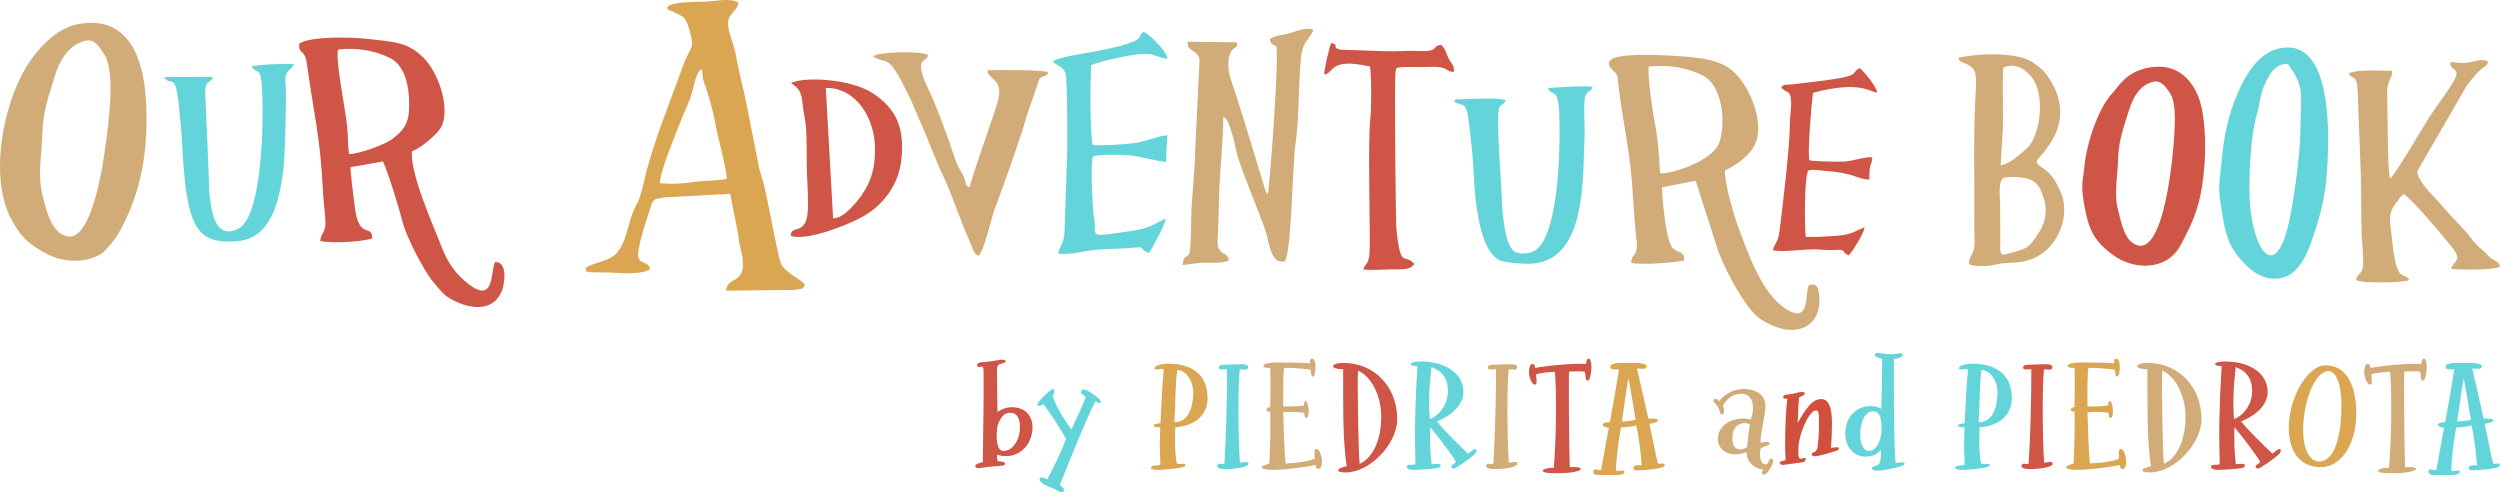 <?xml version="1.0" encoding="UTF-8"?>
<!DOCTYPE svg PUBLIC "-//W3C//DTD SVG 1.1//EN" "http://www.w3.org/Graphics/SVG/1.1/DTD/svg11.dtd">
<!-- Creator: CorelDRAW 2020 (64-Bit) -->
<svg xmlns="http://www.w3.org/2000/svg" xml:space="preserve" width="2024.45mm" height="398.495mm" version="1.1" style="shape-rendering:geometricPrecision; text-rendering:geometricPrecision; image-rendering:optimizeQuality; fill-rule:evenodd; clip-rule:evenodd"
viewBox="0 0 255625.66 50317.54"
 xmlns:xlink="http://www.w3.org/1999/xlink"
 xmlns:xodm="http://www.corel.com/coreldraw/odm/2003">
 <defs>
  <style type="text/css">
   <![CDATA[
    .str0 {stroke:#D1AC78;stroke-width:9.62;stroke-miterlimit:22.926}
    .fil0 {fill:#63D5DA}
    .fil3 {fill:#CF5646}
    .fil1 {fill:#CF5646}
    .fil2 {fill:#D1AC78}
    .fil4 {fill:#DAA651}
    .fil6 {fill:#63D5DA;fill-rule:nonzero}
    .fil5 {fill:#CF5646;fill-rule:nonzero}
    .fil9 {fill:#D14F3D;fill-rule:nonzero}
    .fil8 {fill:#D1AC78;fill-rule:nonzero}
    .fil7 {fill:#DAA651;fill-rule:nonzero}
   ]]>
  </style>
 </defs>
 <g id="Capa_x0020_1">
  <g id="_2300233482656">
   <path class="fil0" d="M232888.68 4991.23c-2060.44,529.99 -3311.6,2756.41 -4092.74,4546.63 -967.01,2215.96 -1427.46,4508.39 -1653.04,7102.29 -125.83,1447.57 -372.33,2307.91 -123.54,3894.64 414.25,2642.08 534.7,4424.11 2403.09,6341.93 711.07,729.86 1568.98,1458.91 2757.81,1596.75 2672.87,310.02 3658.52,-2294.57 4319.28,-4228.58 882.22,-2582.19 1296.61,-4335.49 1470.77,-7221.35 251.74,-4168.77 301.32,-13417.03 -5081.63,-12032.31zm-2886.52 14400.83c-5.08,5172.99 2182.08,9453.88 3716.36,4569.84 750.19,-2387.99 1488.6,-8289.87 1500.16,-10681.99 17.83,-3668.47 506.12,-4289.66 -1286,-6744.24 -1254.12,-48.34 -1811.08,973.63 -2259.36,1877.66 -585.62,1180.88 -541.64,2018.75 -916.55,3323.32 -591.37,2057.72 -747.4,5283.04 -754.62,7655.41z"/>
   <path class="fil1" d="M219504.5 6955.9c-2206.9,484.01 -2932.63,1963.12 -3478.99,2531.05 -1435.78,1492.22 -2634.34,5024.39 -2883.2,7427.04 -181.23,1750.43 -388.02,1979.18 -53.85,3885.8 446.52,2547.34 896.51,3738.38 2938.09,5252.55 2136.47,1584.45 5439.53,1632.19 6862.72,-842.73 241.27,-419.55 499.71,-935.63 731.84,-1396.14 1043.85,-2070.61 1515.06,-3860.38 1755.82,-6525.96 192.42,-2130.36 165.54,-5549.89 -618.19,-7457.91 -960.53,-2338.19 -2794.65,-3413.26 -5254.24,-2873.69zm705.19 1400.78c-1469.45,330.65 -2135.66,1667.77 -2578.06,3094.28 -454.77,1466.27 -1009.44,2979.63 -1047.39,4697.28 -38.02,1718.39 -453.67,3649.98 -25.57,5283.05 373.67,1425.46 699.37,3332.6 2056.47,3666.11 2987.23,734.22 3857.52,-11405.14 3760.78,-13320.22 -44.21,-874.63 -121.71,-1758.53 -564.84,-2363.97 -374.48,-511.65 -821.14,-1232.01 -1601.39,-1056.53z"/>
   <path class="fil2" d="M200229.41 5919.05c130.32,408.21 258.07,369.69 773.91,598.73 1126.29,500.15 1120.4,961.05 979.1,3518.91 -209.75,3797.77 -88.26,7788.55 -110.43,11600.88 -5.45,936.66 -24.69,1942.36 26.44,2870.9 86.72,1572.96 -623.4,1573.48 -561.15,2521.41 742.75,272.8 1874.94,220.12 2688.86,22.61 948.15,-230.15 1700.41,-133.64 2592.28,-265.81 3682.61,-545.76 5125.91,-4592.01 4164.58,-6960.7 -1159.88,-2857.71 -2153.93,-2402.34 -2561.26,-3303.2 270.82,-674.39 4382.86,-3794.75 1291.39,-8528.87 -542.07,-830.19 -717.71,-902.1 -1499,-1501.56 -2037.3,-1563.31 -7498.57,-742.68 -7784.71,-573.31zm4688.9 12267.18c-650.66,221.45 -416.84,2025.96 -400.26,2702.85l9.51 4619.64c63.94,705.55 294.02,548.56 943.36,378.6 955.38,-250.11 1734.75,-406.52 2232.91,-1020.28 900.85,-1109.79 1887.68,-2582.33 1292.49,-4512.89 -284.23,-922 -535.81,-1524.92 -1212.12,-1907.07 -548.78,-310.08 -2234.38,-475.83 -2865.89,-260.86zm-71.39 -11269.45c-88.19,230.45 -51.8,4270.29 -40.22,4865.56 35.65,1825.72 -176.6,3378.27 -234.28,5116.25 919.49,-97.53 2194.9,-1297.43 2725.4,-1791.83 1290.57,-1202.69 1816,-5181.31 600.64,-6993.62 -737.97,-1100.36 -1886.94,-1733.05 -3051.54,-1196.36z"/>
   <path class="fil2" d="M250536.59 6338.75c-57.1,1273.64 1685.01,101.81 -324.45,3031.29 -674.62,983.43 -1356.52,1882.82 -1984.94,2886.66 -599.61,957.8 -3453.27,5811.43 -3834.45,5991.85 -294.61,-551.29 -232.44,-7021.47 -307.65,-8587.95 -67.4,-1404.84 628.34,-1727.08 490.06,-2421.13 -843.54,10.38 -3907.53,-189.34 -4403.34,301.32 360.33,707.75 864.68,-107.42 910.13,1990.96l312.59 8367.16c49.51,1889.24 26.82,3825.84 70.21,5738.19 19.52,863.06 129.3,1788.81 165.98,2742.35 75.16,1950.16 -456.39,1207.7 -722.12,2244.18 536.69,402.99 5073.08,278.47 5444.02,0 -617.81,-989.48 -1289.99,615.23 -1769.96,-4179.38 -196.18,-1959.96 -483.88,-2550.22 421.62,-3689.33 252.03,-317.07 418.75,-666.42 760.66,-906.66 719.4,317.96 4222.18,4523.94 4903.93,5365.33 1252.04,1545.33 126.65,1475.12 -48.4,2277.55 995.15,98.58 4357.44,172.91 5005.16,-239.8 -108.15,-632.39 -701.2,-535.52 -1178.44,-1071.69 -465.16,-522.55 -697.96,-645.66 -1155.61,-1090.64 -373.52,-363.28 -656.33,-788.21 -1011.5,-1234.95l-2219.8 -2393.66c-417.8,-452.5 -670.41,-801.56 -1116.79,-1255.88 -474.15,-482.55 -1948.97,-2068.25 -1755.37,-2736.74l5033.52 -8708.33c480.63,-618.84 984.1,-1285.35 1592.33,-1777.77 420.74,-340.74 459.13,-219.03 596.75,-688.39 -521.23,-310.52 -1033.32,-75.22 -1822.26,66.61 -1018.43,183.14 -1193.19,20.99 -2051.9,-21.15z"/>
   <path class="fil2 str0" d="M7936.44 2478.23c-2245.66,429.5 -4226.75,2652.68 -5303.38,4460.35 -2308.27,3875.56 -3809.33,11220.9 -1413.39,15596.98 1017.77,1858.88 1939.84,2598.91 3815.37,3537.85 1905.36,953.96 4636.66,684.77 5749.98,-501.34 891.86,-950.14 1355.03,-1646.33 1966.07,-2910.83 1906.76,-3946.22 2436.67,-8050.15 2163.5,-12506.09 -263.89,-4303.22 -1848.05,-8658.24 -6978.15,-7676.92zm845.89 1673.08c-1646.77,346.62 -2683.56,1927.9 -3183.42,3626.25 -544.5,1849.95 -1206.15,3558.69 -1256.98,5628.27 -50.53,2061.62 -520.92,4392.5 -35.14,6401.15 407.26,1683.91 925.9,3968.76 2517.42,4357.3 2606.65,636.29 3758.21,-7606.43 3991.37,-9431.71 261.24,-2045.78 1051.88,-7455.32 -184.1,-9224.77 -457.07,-654.35 -919.94,-1552.11 -1849.16,-1356.51z"/>
   <path class="fil3" d="M30597.98 4457.18c-111.39,1146.33 565.57,493.6 776.64,2037.31 680.94,4979.45 1397.41,7596.26 1642.73,13020.61 42.29,934.67 157.13,1730.1 231.54,2619.75 160.61,1918.77 -456.17,1497.22 -493.45,2519.57 1304.21,239.87 4095.68,88.48 5295.72,-267.65 61.67,-1531.26 -1313.64,155.89 -1747.33,-3026.43 -95.93,-704.08 -505.32,-3871.51 -450.79,-4267.33l3301.65 -589.52c513.19,1059.11 1661.72,4808.54 1996.27,6141.25 380.8,1517.18 1822.92,4247.16 2675.53,5549.96 406.51,621.27 1416.11,1811.87 1874.87,2125.93 1430.84,979.61 4493.22,2042.84 5599.38,-536.1 294.03,-685.59 649.79,-3057.07 -663.56,-2990.17 -520.63,639.17 88.78,4507.14 -2836.49,2170.36 -1147.66,-916.78 -1993.62,-2013.96 -2646.05,-3719.67 -832.49,-2176.62 -3200.21,-7343.35 -3040.13,-9768.83 807.07,-319.36 1630.35,-1007.23 2198.06,-1536.42 693.39,-646.17 1155.68,-1212.64 1144.03,-2657.48 -17.16,-2125.35 -1169.01,-4449.38 -2219.49,-5447.85 -1638.16,-1557.05 -2887.48,-1533.99 -5627.98,-1856.08 -1687.74,-198.32 -5863.13,-286.21 -7011.16,478.79zm5085.32 11292.51c1078.77,5.15 3731.68,-1004.44 4419.03,-1531.71 1430.77,-1097.63 1850.33,-1827.28 1710.27,-4310.96 -94.95,-1684.64 -649.19,-3381.14 -2005.55,-4014.8 -1523.81,-711.95 -3181.21,-1050.77 -5258.37,-828.06 -216.01,1429.15 762.21,6017.99 948.37,7864.56 92.47,917.22 67.05,1926.59 186.25,2820.96z"/>
   <path class="fil0" d="M25723.45 6809.14c678.73,984.99 1055.63,-513.19 1122.01,3850.22 44.13,2896.39 -145.29,11591.16 -2509.54,12747.51 -3221.73,1575.68 -2920.93,-4561.81 -3036.96,-6631.38l-316.49 -7247.34c-12.3,-1516.45 738.27,-1005.18 762.13,-1661.66l-4946.37 9.65c525.13,959.8 969.73,-292.84 1336.33,1703.51 166.49,906.89 187.48,1821.38 301.82,2752.59 302.2,2462.32 211.82,7910.61 1459.95,10467.67 867.19,1776.65 2419.74,2008.57 4299.24,1869.41 3504.48,-259.47 4331.52,-3931.84 4787.76,-7343.79 130.47,-975.33 340.65,-7557.28 218.65,-8596.05 -195.44,-1663.43 529.04,-1376.55 842.07,-2174.63 -606.84,-83.4 -3888.82,41.47 -4320.61,254.31z"/>
   <path class="fil2" d="M166791.07 26876.42c972.38,238.11 4406.36,-18.27 5421.33,-245.62 64.9,-970.47 -519.46,-681.39 -1171.67,-1261.54 -764.48,-680.14 -1131.74,-5909.7 -1105.59,-6222l3448.19 -667.24 2039.96 6358.29c496.25,1916.06 2957.24,6772.91 4653.82,7836.65 3648.87,2287.87 6271.94,585.4 5931.66,-2449.21 -88.55,-789.9 -164.07,-1254.18 -986.25,-1111.85 -603.36,379.2 384.2,4667.38 -2888.35,2127.27 -2120.35,-1645.81 -3529.38,-5635.19 -4545.09,-8437.29 -349.79,-964.72 -1317.17,-4376.75 -1212.33,-5360.55 1339.04,-669.09 3013.82,-1772.54 3331.78,-3504.41 336.61,-1833.24 -603.73,-4141.51 -1388.63,-5333.3 -972.38,-1476.45 -1959.37,-2216.7 -4234.56,-2619.9 -1282.63,-227.27 -8274.56,-769.86 -9336.3,100.94 -527.79,432.89 -70.95,885.89 222.26,1151.85 462.95,419.92 405.41,541.11 489.03,1256.39 231.19,1978.08 565.43,4000.21 893.49,5982.27 651.18,3935.01 551.8,5914.49 909.33,9404.59 53.49,522.78 184.25,1210.94 61.67,1715.82 -163.63,673.43 -495.59,433.18 -533.75,1278.85zm2943.68 -9175.26c835.88,192.51 5291.09,-1131.89 6046.07,-3076.66 643.52,-1657.68 545.61,-5934.68 -1847.02,-6997.17 -1663.43,-738.7 -3213.03,-1011.14 -5363.87,-822.91 -89.36,1030.14 351.79,4270.37 564.76,5374.7 395.11,2047.77 496.99,3355.21 600.06,5522.03z"/>
   <path class="fil4" d="M68203.62 783.12c184.1,289.46 -123.18,44.86 363.64,314.06 89.95,49.74 316.71,129.15 437.17,184.48 173.78,79.85 652.43,317.23 813.18,433.7 443.13,321.06 620.02,1149.87 776.12,1726.72 445.79,1646.48 -33.22,1189.43 -927.96,3734.77 -1249.68,3555.32 -2918.78,7495.92 -3775.73,11207.26 -687.28,2976.55 -785.48,2143.47 -1303.92,3677.97 -465.45,1377.66 -565.86,2473.52 -1366.97,3618.44 -768.23,1097.86 -2468.51,1079.66 -3348.21,1721.93 143.06,393.1 -190.88,311.56 568.37,434.44 161.56,26.15 757.12,16.93 952.21,13.4 630.03,-11.49 1151.7,17.1 1766.41,60.79 764.56,54.3 2849.76,116.99 3317.94,-431.35 -313.32,-869.17 -924.58,-370.56 -1198.63,-1162.61 -253.95,-733.99 1031.47,-4451.74 1321.29,-5360.41 238.91,-748.86 639.02,-627.46 1443.44,-785.04l6620.56 -349.27 781.35 3967.34c110.8,514.15 72.72,835.14 225.59,1398.43 1146.55,4226.16 -1355.41,2848.13 -1416.85,4531.68l6356.96 -69.11c337.78,-8.84 654.41,3.69 984.91,-56.14 544.05,-98.35 524.53,-80.52 704.44,-493.16 -286.5,-493.29 -2090.13,-1224.93 -2470.12,-2209.48 -304.78,-789.46 -1279.23,-6199.51 -1670.94,-7814.32 -160.16,-660.02 -350.46,-1218.46 -527.49,-1834.79l-1166.3 -5938.87c-370.42,-1990.76 -845.52,-3586.98 -1260.52,-5866.61 -209.15,-1148.76 -1105.07,-2787.42 -615.16,-3687.1 317.45,-582.88 882.58,-894.44 920.97,-1466.13 -745.92,-586.65 -2744.77,-78.24 -3760.19,-107.42 -617.51,-17.75 -2549.84,53.71 -3151.95,322.31 -360.85,160.97 -197.22,71.83 -393.63,284.08zm-709.97 17955.56c1373.89,99.98 2155.92,45.61 3488.86,-140.64 917.2,-128.19 2611.36,-119.41 3310.94,-309.71 124.8,-558.42 -992.73,-4647.19 -1173.51,-5764.63 -174.83,-1080.62 -739.52,-3031.44 -1139.92,-4112.34 -202.31,-545.91 -100.94,-1092.4 -230.74,-1347.74 -622.96,269.04 -843.39,2068.46 -1117.59,2829.19 -312.67,867.34 -798.16,1859.98 -1160.92,2823.98 -431.87,1147.87 -2058.37,4979 -1977.12,6021.89z"/>
   <path class="fil2" d="M129842.79 4026.65c136.81,550.32 245.54,447.33 673.43,724.33 269.19,1688.85 -741.58,14761.24 -882.81,15096.31l-115.22 -118.47c-83.91,-134.53 16.06,135.7 -128.71,-240.39l-2238.5 -7375.17c-433.04,-1267.89 -780.41,-2511.24 -1257.06,-3859.65 -300.51,-850.02 -532.2,-2316.82 98.79,-3124.4 314.73,-402.77 549.51,-155.89 478.34,-803.54l-5015.25 -52.76c-187.27,996.11 1075.9,777.83 1196.71,1871.33l-446.37 9236.41c-31.76,1996.41 -260.64,3963 -379.7,5991.11 -34.55,588.7 -20.04,4240.89 -228.9,4564.75 -352.21,546.13 -601.89,148.08 -669.07,1162.46 953.31,-73.37 1317.6,-251.52 2467.4,-236.55 870.5,11.28 1547.98,71.9 2250.67,-231.11 -92.61,-772.22 -522.03,-496.1 -941.97,-1083.19 -333.36,-465.97 -178.22,-1209.83 -155.45,-1810.92 50.91,-1343.02 68.51,-2658.72 110.66,-3991.88 83.02,-2622.71 412.41,-5093.71 421.09,-7813.37 532.58,311.77 604.7,895.32 924.73,1843.11 234.2,693.62 325.56,1380.23 515.62,2099.2 359.16,1358.94 2242.56,5916.77 2850.65,7627.12 417.79,1175.21 485.79,3549.92 2008.05,3220.17 706.88,-1205.92 758.23,-9860.54 1094.92,-12087.04 393.54,-2602.36 310.15,-7800.62 644.1,-9333.94 277.6,-1274.23 989.92,-1512.26 1166.6,-2271.96 -621.86,-248.64 -1632.78,96.36 -2223.33,310.82 -713.51,259.17 -1697.17,210.11 -2219.43,687.21z"/>
   <path class="fil1" d="M80873.85 8509.78c1365.13,766.84 1041.13,1716.25 1371.17,3327.51 276.78,1351.36 237.45,3128.67 237.6,4539.62 0.14,1564.71 146.16,3036.52 138.64,4616.11 -16.14,3420.63 -1755.67,1812.16 -1759.78,3118.43 1558.3,599.17 5953.9,-1143.23 7460.18,-2016.89 1872.8,-1086.37 3582.93,-3084.55 3854.56,-5858.21 285.85,-2919.22 -340.22,-5017.02 -2964.31,-6721.18 -2408.18,-1563.98 -7344.31,-1656.8 -8338.06,-1005.39zm4311.62 13810.36c1056.01,90.69 2521.4,-1767.97 2997.4,-2483.98 878.6,-1321.52 1261.92,-2495.92 1288.88,-4455.42 46.63,-3387.49 -2038.41,-6461.21 -5031.91,-6385.55l745.63 13324.95z"/>
   <path class="fil2" d="M89259.58 5773.1c1566.47,982.26 1396.58,-634.46 3674,4024.23 439.07,898.13 766.62,1777.9 1176.67,2686.35 933.42,2067.96 1358.58,3464.55 2341.64,5523 884.79,1852.76 1782.84,4687.86 2806.52,6914.13 268.16,583.19 242.08,1013.13 809.21,1233.77 570.8,-534.56 1273.41,-3794.08 1637.71,-4771.77 965.69,-2591.99 2591.03,-7078.42 3321.55,-9656.11l1240.33 -3625.37c443.13,-532.43 639.98,-93.41 946.9,-706.44 -602.42,-282.01 -5213.51,-242.89 -6248.37,-209.08 -36.54,858.49 1454.34,830.5 1175.79,2675.23 -163.25,1080.75 -2219.2,6493.99 -2862.64,8807.04 -43.47,156.33 16.43,-2.21 -60.34,200.75 -87.88,232.57 -48.84,165.1 -148.96,293.94 -396.13,-296.59 -243.41,-237.07 -406.37,-769.19 -213.51,-697.23 -651.26,-1020.35 -1121.51,-2486.41 -562.19,-1752.87 -1828.01,-5195.52 -2633.97,-6839.28 -247.83,-505.39 -548.85,-1183.76 -658.85,-1712.79 -288.12,-1386.42 387.52,-988.67 682.05,-1706.75 -754.47,-497.87 -5172.18,-353.77 -5671.37,124.73z"/>
   <path class="fil0" d="M158304.86 9023.04c101.14,319.59 48.4,180.65 278.18,358.78 305.81,237.15 575,115.6 752.26,1126.95 127.67,728.61 111.98,1609.29 124.87,2375.09 51.13,3042.7 -181.97,11294.49 -2503.28,12729.1 -506.86,313.25 -1581.2,460.74 -2105.31,103 -1170.85,-799.04 -1290.06,-5036.26 -1332.28,-6345.54 -28.36,-880.45 -583.55,-7712.51 -217.91,-8382.92 233.69,-428.47 394.73,-204.21 675.2,-723.38 -529.55,-344.41 -3511.4,-130.03 -4640.12,-107.78 -477.92,9.43 -295.36,-66.88 -648.16,107.78 228.02,381.84 -88.11,125.25 446.66,334.92 486.31,190.65 745.86,14.14 969.23,1290.42 161.85,924.81 212.32,1790.73 333.96,2737.79 235.15,1830.58 234.57,3837.1 439.74,5662.59 197.72,1759.2 752.32,5998.62 2827.21,6441.17 770.01,164.21 2049.61,274.21 2872.59,230.52 5664.01,-301.01 5251.59,-8758.94 5439.97,-12859.19 63.73,-1386.72 -149.99,-3719.9 93.05,-4286.94 288.42,-672.91 514,-333.06 739.89,-923.47 -387,-178.66 -3971.41,34.55 -4545.74,131.13z"/>
   <path class="fil0" d="M107671.24 6272.16c229.7,369.02 0.66,61.08 324.3,294.02 484.68,348.77 755.57,352.15 956.47,948.23 188.38,558.79 196.41,7459.3 165.98,8238.75l-274.34 7989.88c-45.76,1157.15 -575.52,1520.51 -640.5,2200.41 894.65,36.25 1594.9,-8.09 2376.85,-174.59 1799.57,-383.02 3401.63,-282.97 4833.3,-407.26 2105.6,-182.79 778.11,-34.33 1994.57,504.72 272.36,-200.24 278.78,-310.31 516.67,-744.75 314.94,-575.37 1186.25,-2136.03 1267.73,-2755.6 -623.92,174.68 -1354.74,941.66 -3302.02,1218 -5094,722.94 -3603.05,709.68 -4052.59,-1497.51 -103.21,-506.72 -399.22,-5785.26 -43.4,-6094.91 532.29,-244.14 3091.48,-166.5 3860.09,-91.42 1142.49,111.53 2237.32,530.35 3580.36,653.83 -17.68,-589.3 147.63,-2630.88 122,-2730.86 -1071.18,116.47 -2215.67,646.84 -3432.36,819.52 -778.11,110.51 -3457.32,278.18 -4212.52,182.77 -287.77,-1823.22 -236.34,-6190.23 -140.79,-8162.86 910.36,-418.38 4759.54,-1308.41 5949.48,-1129.24 681.02,102.62 1220.3,453.52 1851.44,467.14 -63.36,-800.58 -1995.69,-2640.31 -2463.07,-2745.88 -786.88,658.04 160.02,618.84 -1751.75,1262.51 -800.66,269.56 -1688.54,410.06 -2509.84,606.82 -1031.77,247.17 -4441.72,669.53 -4976.06,1148.25z"/>
   <path class="fil1" d="M135401.52 7610.39c1015.71,-46.71 412.71,-1782.48 4678.35,-805.96 164.36,1039.21 158.25,4244.64 37.58,5322.17 -261.91,2338.11 -24.46,10252.85 -63.87,13357.8 -21.52,1698.78 -552.1,1473.05 -640.28,2066.63 842.37,99.31 1954.43,11.78 2820.66,-7.95 806.71,-18.5 2043.06,130.98 2363.53,-562.41 -966.79,-1193.41 -1397.62,752.55 -1827.28,-3708.91 -41.18,-427.45 -220.93,-15411.54 -65.42,-16001.87 70.95,-269.19 32.64,-171.95 152.13,-346.99 823.8,-151.99 2206.46,-25.13 3118.8,-75.08 2289.5,-125.39 1809.81,551.21 2682.38,487.85 69.99,-640.87 -251.81,-805.23 -534.19,-1350.09 -240.32,-463.7 -310.82,-1030.23 -775.99,-1402.92 -1111.99,158.03 12.68,741.94 -2494.29,624.88 -1086.65,-50.68 -2070.46,75.66 -3204.11,28.07l-4597.46 -154.57c-952.86,-215.05 -57.39,-527.05 -931.65,-675.94 -189.63,292.63 -734.95,2812.63 -718.89,3205.3z"/>
   <path class="fil1" d="M182118.4 8891.91c441.22,701.21 926.64,184.62 1019.09,1374.26 55.92,718.67 -126.34,1552.11 -121.62,2368.1 12.15,2127.85 -750.8,8620.14 -1077.07,11140.81 -134.39,1038.26 -547.46,1138.67 -653.91,1834.5 1211.45,177.76 2917.38,-113.53 4239.93,-113.6 712.91,0 1248.22,122.14 1984.78,68 1348.4,-99.16 683.23,164 1504.95,552.17 371.17,-319.66 1624.54,-2345.77 1634.63,-2873.49 -957.43,337.28 -1123.93,702.46 -2641.63,845.09 -903.66,84.94 -2477.5,165.46 -3374.22,139.31 -118.02,-1241.36 -147.71,-5795.81 229.48,-6747.5 115.81,-129.96 569.41,-113.6 776.57,-100.71 254.32,15.77 515.78,57.1 773.04,75.37 3296.87,233.53 3214.5,788.8 4721.81,926.5 22.17,-456.03 -5.75,-887.3 80.96,-1300.46 83.92,-399.74 246,-596.58 218.45,-998.02 -660.69,-84.88 -2034.74,401.72 -2913.13,440.33 -546.42,24.02 -3128.82,-9.43 -3497.99,-136.95 -249.23,-539.94 226.17,-5993.76 354.66,-6899.99 4988.43,-1310.84 5804.94,-8.25 6558.66,-37.5 14.22,-485.64 -1413.01,-2258.4 -1798.54,-2488.1 -758.22,396.88 -168.48,591.22 -1507.76,921.27 -705.48,173.86 -1440.49,246.2 -2149.14,355.09l-3331.05 400.11c-609.85,35.29 -648.09,-42.59 -1030.96,255.42z"/>
   <path class="fil5" d="M100260.37 47848.84c931.89,-147.13 1782.03,-196.18 2223.46,-228.88 163.49,-16.35 294.28,-114.45 294.28,-228.89 0,-130.79 -326.97,-212.54 -735.71,-228.89 -114.44,-179.84 -130.79,-474.11 -65.39,-670.31 245.24,98.1 555.87,147.14 899.2,147.14 1520.45,0 2697.58,-1291.57 2697.58,-2942.81 0,-1291.57 -833.8,-2059.98 -2125.37,-2059.98 -588.56,0 -997.28,212.54 -1455.06,474.13 -16.35,-1373.31 -49.04,-3073.61 -49.04,-4250.73 0,-343.34 49.04,-506.82 212.54,-588.56 65.39,-65.39 506.82,-130.79 555.86,-196.2 163.49,-98.09 130.79,-277.93 -81.75,-294.28 -441.42,-32.69 -1226.17,212.55 -2190.75,245.24 -392.38,32.7 -523.17,163.49 -539.52,277.93 -32.7,196.2 261.58,294.28 539.52,163.49 81.73,81.75 130.79,245.24 130.79,441.42 32.69,3465.98 -49.06,5901.97 -81.75,9351.62 -343.33,65.39 -752.06,212.54 -752.06,343.33 -49.04,212.54 147.14,310.63 523.17,245.23zm2272.51 -1749.33c-392.38,-16.35 -621.27,-604.92 -621.27,-1504.12 0,-490.47 32.7,-1029.98 179.84,-1324.26 359.68,-833.8 719.35,-1079.03 1258.86,-1062.69 588.56,16.35 915.55,506.82 931.89,1340.62 65.41,1422.36 -784.75,2648.53 -1749.33,2550.44z"/>
   <path class="fil6" d="M108533.02 50317.54c147.14,0 261.59,-81.75 261.59,-196.18 0,-179.83 -81.75,-294.28 -425.07,-523.17 899.19,-2305.2 2746.63,-6850.22 3645.81,-8583.21 98.1,49.04 245.24,179.83 376.03,196.18 98.1,16.35 163.49,0 163.49,-98.09 0,-49.06 -16.35,-147.14 -147.14,-310.63 -310.63,-310.63 -1291.57,-980.95 -1520.45,-980.95 -245.24,0 -359.68,147.14 -359.68,310.63 0,147.14 425.07,376.03 506.82,490.47 -228.89,523.17 -752.06,1749.34 -1487.76,3302.5 -915.54,-1307.92 -1406,-2092.67 -1912.82,-3400.59 245.23,-326.99 196.18,-752.06 32.69,-752.06 -228.89,0 -1602.2,1324.27 -1602.2,1585.85 0,196.2 343.34,179.84 588.56,-49.04 506.82,588.56 1667.6,2337.91 2354.26,3564.08 -686.66,1732.99 -1193.48,2746.63 -1929.19,4152.63 -392.37,-245.23 -735.69,-277.93 -768.4,-65.39 -32.69,114.45 49.04,245.24 179.84,376.03 376.02,392.37 1226.17,539.51 1618.54,817.45 130.79,81.73 277.93,163.48 425.07,163.48l0 0z"/>
   <path class="fil7" d="M118228.05 48045.04c703,0 1504.1,-65.39 2435.99,-212.54 310.63,-49.06 588.56,-179.84 572.21,-277.93 -16.35,-130.8 -245.24,-130.8 -376.03,-130.8 -114.44,0 -294.28,49.06 -539.51,-32.69 -179.84,-997.28 -212.54,-1994.58 -147.14,-3694.87 2059.96,-163.49 3302.49,-1275.22 3302.49,-3008.22 0,-2239.81 -1455.06,-3498.67 -4005.5,-3498.67 -719.35,0 -1406,212.54 -1406,441.42 0,114.44 65.39,147.14 228.89,147.14 196.18,0 506.82,-114.45 703,0 -130.79,1340.61 -245.24,3188.05 -343.33,5493.25 -637.62,98.09 -670.31,114.44 -670.31,261.58 0,114.45 179.83,163.49 653.96,163.49 -16.35,980.93 -49.04,1471.41 -49.04,1945.53 0,326.97 -16.35,-441.42 65.39,1847.43 -49.06,32.7 -147.14,98.1 -294.28,98.1 -163.49,0 -359.68,16.35 -474.13,49.04 -147.14,32.7 -196.18,98.1 -196.18,196.2 0,114.44 245.24,212.54 539.52,212.54zm1863.78 -4872c98.09,-1994.57 81.75,-3956.45 277.93,-5346.11 882.85,32.7 1634.89,1062.68 1634.89,2272.51 0,1912.82 -703,3073.6 -1912.82,3073.6z"/>
   <path class="fil6" d="M125241.75 47963.29c637.61,0 1258.88,-49.04 1749.34,-163.49 408.72,-98.09 670.31,-245.23 670.31,-376.03 0,-114.44 -114.45,-196.18 -294.28,-196.18 -163.49,0 -359.68,98.1 -588.56,65.39 -163.49,-2370.6 -212.54,-7733.06 -16.35,-9515.1 212.54,-16.35 425.07,16.34 604.92,16.34 130.79,0 261.58,-98.09 261.58,-212.54 0,-245.23 -196.18,-343.33 -703,-343.33 -359.68,0 -1504.1,49.04 -1978.23,65.39 -196.18,16.35 -326.97,147.14 -326.97,294.28 0,98.1 130.79,179.84 294.28,179.84 65.39,0 392.37,-32.7 555.86,-16.35 0,3433.28 -114.44,7030.06 -277.93,9645.9 -179.84,81.73 -392.38,0 -474.13,0 -147.14,0 -261.58,114.44 -261.58,245.23 0,196.18 294.28,310.63 784.75,310.63z"/>
   <path class="fil8" d="M130162.8 48045.04c1062.68,0 3449.63,-277.93 4348.83,-506.82 0,261.58 114.44,425.07 343.33,408.72 196.18,-16.35 359.68,-441.42 310.63,-866.5 -32.7,-555.86 -294.28,-1193.47 -572.21,-1193.47 -277.93,0 -147.14,703 -179.84,1029.98 -572.21,245.24 -1683.95,425.07 -2959.16,474.13 -147.14,-1389.67 -179.83,-3501.41 -245.24,-5234.4 752.06,-65.39 1373.31,-49.04 2141.72,49.06 49.04,130.79 0,523.16 212.54,523.16 179.83,0 245.24,-245.23 245.24,-801.09 0,-362.4 -163.49,-918.28 -277.94,-918.28 -228.88,0 -196.18,326.99 -196.18,457.78 -588.56,65.39 -1536.81,130.79 -2125.37,81.75 16.35,-1550.43 -49.04,-2858.35 98.1,-3934.65 653.96,-16.35 1667.6,49.04 2681.23,179.83 81.75,130.8 32.7,719.37 261.58,719.37 147.14,0 261.59,-490.48 261.59,-980.95 0,-539.51 -130.79,-866.5 -376.03,-866.5 -228.89,0 -196.18,343.33 -196.18,490.47 -425.07,-65.39 -1585.85,-98.09 -3367.9,-98.09 -768.4,0 -1389.67,147.14 -1389.67,343.33 0,163.49 228.89,228.89 703.01,212.54 49.04,1275.22 16.35,2713.92 0,4005.5 -245.24,32.69 -408.73,163.48 -408.73,294.28 49.06,114.44 196.2,179.83 408.73,196.18 32.69,1520.45 0,3416.94 -98.1,5280.72 -653.96,228.89 -752.05,261.58 -752.05,392.37 0,147.14 457.76,261.59 1128.07,261.59z"/>
   <path class="fil5" d="M137585.29 48306.62c2468.7,16.35 5280.72,-2893.77 5280.72,-5460.55 0,-3302.5 -2337.89,-5738.49 -5509.61,-5738.49 -457.76,0 -1046.33,81.75 -1046.33,359.68 0,130.79 261.58,261.58 1029.99,294.28l0 2926.46c0,3171.71 81.75,5035.49 359.68,6981.02 -523.17,130.79 -866.5,212.54 -866.5,457.78 0,147.14 457.76,179.83 752.05,179.83zm1438.71 -882.85c-114.44,-703 -261.58,-8583.21 -163.48,-9531.45 1373.31,621.27 2370.6,2583.13 2370.6,4708.51 0,2386.95 -850.14,4218.04 -2207.12,4822.94z"/>
   <path class="fil6" d="M150860.74 45919.67c-196.18,-32.69 -457.78,277.93 -752.06,457.78 -719.35,-686.66 -2354.25,-2239.81 -3188.05,-3286.15 1782.05,-719.35 2664.89,-1847.43 2713.94,-2910.12 65.39,-1912.82 -1732.99,-3220.74 -4365.18,-3220.74 -604.9,0 -997.28,98.1 -997.28,277.93 -16.35,130.79 65.39,147.14 653.96,196.18 -130.79,2158.08 -196.18,3792.97 -228.89,5476.92 -32.69,1389.67 -16.35,2844.71 32.7,4561.36 -81.75,49.04 -408.73,49.04 -506.82,49.04 -228.89,0 -359.68,65.39 -376.03,179.84 -16.35,212.54 228.89,343.33 703,343.33 572.21,0 2010.92,-98.1 2436.01,-179.84 196.18,-49.04 326.97,-163.48 326.97,-277.93 0,-98.1 -114.44,-163.49 -310.63,-163.49 -196.18,0 -408.72,49.06 -621.26,32.7 -114.44,-784.75 -212.54,-2746.63 -130.79,-3760.26 572.21,670.31 2321.56,2926.46 2615.84,3531.38 -16.35,114.44 -196.2,163.49 -343.34,294.28 -196.18,81.75 -147.14,343.33 65.39,376.03 212.54,49.04 425.08,-179.84 572.23,-261.59 457.76,-261.58 1504.1,-1013.64 1700.29,-1291.57 179.84,-261.58 147.14,-392.37 0,-425.07zm-4659.46 -3073.6c-130.79,-1520.45 -81.73,-3155.36 163.49,-5297.07 1177.13,392.37 1716.64,1275.22 1683.95,2566.78 -32.7,1062.69 -703,2288.86 -1847.44,2730.29z"/>
   <path class="fil8" d="M152740.93 47963.29c637.61,0 1258.88,-49.04 1749.34,-163.49 408.72,-98.09 670.31,-245.23 670.31,-376.03 0,-114.44 -114.45,-196.18 -294.28,-196.18 -163.49,0 -359.68,98.1 -588.56,65.39 -163.49,-2370.6 -212.54,-7733.06 -16.35,-9515.1 212.54,-16.35 425.07,16.34 604.92,16.34 130.79,0 261.58,-98.09 261.58,-212.54 0,-245.23 -196.18,-343.33 -703,-343.33 -359.68,0 -1504.1,49.04 -1978.23,65.39 -196.18,16.35 -326.97,147.14 -326.97,294.28 0,98.1 130.79,179.84 294.28,179.84 65.39,0 392.37,-32.7 555.86,-16.35 0,3433.28 -114.44,7030.06 -277.93,9645.9 -179.84,81.73 -392.38,0 -474.13,0 -147.14,0 -261.58,114.44 -261.58,245.23 0,196.18 294.28,310.63 784.75,310.63z"/>
   <path class="fil5" d="M159394.96 48388.37c1340.61,-16.35 2239.81,-228.89 2239.81,-441.42 0,-152.58 -326.97,-201.64 -817.45,-185.29l-310.62 16.35c-65.41,-2125.37 -130.8,-9378.87 -65.41,-9787.59 752.06,-32.7 1193.48,-32.7 1602.2,16.35 114.45,408.72 49.06,929.16 277.93,912.81 179.84,0 310.63,-373.3 376.03,-929.16 81.75,-752.06 -32.69,-1340.62 -277.93,-1324.27 -98.1,0 -212.54,196.18 -228.89,408.72 -32.69,49.06 0,32.7 0,130.8 -425.07,-16.35 -1177.12,-16.35 -1553.15,16.34 -1487.76,81.75 -3204.4,277.94 -3662.18,408.73 0,-261.59 -114.44,-425.07 -326.97,-408.73 -163.49,0 -310.63,343.34 -310.63,784.76 0,604.9 310.63,1337.88 604.92,1321.53 114.44,-13.62 179.83,-111.71 179.83,-275.2 0,-228.89 -65.39,-604.92 -49.04,-784.75 376.03,-114.44 1079.03,-212.54 1602.2,-228.89 130.79,-16.35 81.75,-16.35 310.63,-16.35 196.18,2109.02 130.79,7160.85 -114.45,9809.39 -621.26,-16.35 -1111.72,147.14 -1111.72,294.28 0,196.18 441.41,277.93 1634.89,261.58l0 0z"/>
   <path class="fil7" d="M170054.55 47391.08c-130.79,0 -441.41,32.69 -523.16,32.69 -228.89,-801.1 -474.13,-2288.85 -882.85,-4087.24 474.11,-81.75 882.85,-179.84 882.85,-359.68 0,-130.79 -261.59,-179.84 -997.28,-179.84 -228.89,-1144.43 -752.06,-3351.53 -1095.38,-4855.65 -16.35,-98.09 -32.7,-179.83 -65.39,-261.58 261.58,16.35 523.16,32.7 653.96,32.7 212.54,0 343.33,-114.45 343.33,-277.94 0,-196.18 -490.47,-326.97 -1307.92,-326.97 -686.66,0 -1732.99,-32.7 -2043.62,81.75 -245.24,65.39 -376.03,163.49 -376.03,310.63 0,147.14 163.49,277.93 359.68,277.93 81.75,16.34 294.28,0 539.52,-16.35 -261.59,1683.95 -621.27,3743.91 -931.89,5411.51 -277.93,-16.35 -735.71,65.39 -735.71,245.24 0,196.18 376.03,310.62 621.26,310.62 -277.93,1585.86 -490.47,2746.63 -784.75,4332.49 -163.49,49.04 -392.37,-65.41 -539.51,-65.41 -179.84,0 -277.94,81.75 -277.94,245.24 0,130.79 196.2,310.63 326.99,310.63 294.28,16.35 1029.99,32.69 1880.13,32.69 588.56,0 1013.64,-130.79 1013.64,-310.62 0,-81.75 -81.75,-163.49 -147.14,-163.49 -196.18,0 -408.72,49.04 -588.56,49.04l-147.14 -32.69c0,-703.01 163.49,-2517.75 506.82,-4414.22 555.86,-32.7 1307.92,-114.45 1569.5,-212.54 277.94,1128.07 506.82,3204.39 555.87,4087.24l-506.82 -16.35c-179.84,0 -359.68,147.14 -359.68,277.93 0,130.8 147.14,245.24 343.33,245.24 1079.03,-16.35 2207.11,-163.49 2648.53,-326.97 147.14,-49.06 228.89,-114.45 228.89,-212.54 0,-81.75 -65.39,-163.49 -163.49,-163.49l0 0zm-4218.03 -4299.79c147.14,-866.5 441.42,-3269.8 670.31,-4414.22 212.54,1046.34 588.55,3269.8 735.69,4250.74 -376.02,81.73 -997.28,163.48 -1406,163.48z"/>
   <path class="fil8" d="M180387.13 48535.51c147.14,0 392.38,-245.24 670.31,-703 98.1,-196.2 245.24,-490.48 245.24,-621.27 0,-196.18 -32.7,-326.97 -196.2,-326.97 -277.93,0 -245.23,604.9 -539.51,604.9 -392.38,0 -604.92,-408.72 -604.92,-1062.68 0,-130.79 16.35,-376.03 49.06,-572.21 49.04,-49.04 294.27,-163.49 441.41,-212.54 376.03,-114.44 506.82,-196.18 506.82,-261.58 0,-98.1 -130.79,-196.2 -294.27,-196.2 -179.84,0 -506.82,49.06 -653.96,114.45 0,-1193.48 506.82,-2828.37 506.82,-3809.32 0,-1095.37 -948.24,-1716.64 -2207.12,-1716.64 -1062.68,0 -1912.84,490.47 -2534.09,1242.52 -114.44,-163.49 -245.24,-228.89 -392.37,-228.89 -114.45,0 -196.2,65.39 -196.2,196.18 0,130.8 196.2,277.94 359.68,474.13 376.03,441.42 245.24,931.89 539.52,931.89 114.44,0 196.18,-179.84 196.18,-408.72 0,-196.2 -65.39,-392.38 -114.44,-457.78 359.68,-817.45 1144.43,-1258.88 1880.13,-1258.88 784.75,0 1193.47,572.21 1193.47,1438.71 0,359.68 -65.39,768.41 -228.89,1193.48 -228.89,-65.39 -523.16,-98.1 -768.4,-98.1 -1536.81,0 -2599.49,931.89 -2599.49,2125.37 0,833.79 719.35,1536.81 1814.74,1536.81 310.63,0 882.85,-114.45 1128.07,-245.24 -49.04,1062.68 948.24,1765.69 1732.99,1798.39 -130.79,130.79 -163.48,212.54 -163.48,310.63 0,98.1 98.09,212.54 228.88,212.54zm-2468.7 -2583.13c-474.11,0 -784.75,-359.68 -784.75,-1177.13 0,-1029.99 588.56,-1520.45 1307.92,-1520.45 130.79,0 376.03,65.39 490.47,147.14 -81.73,294.28 -196.18,1291.57 -294.27,2288.85 -114.45,147.14 -457.78,261.59 -719.37,261.59z"/>
   <path class="fil9" d="M187760.52 45739.84c-147.14,0 -392.38,49.04 -555.86,32.69 81.75,-703 114.44,-1683.95 114.44,-2583.13 0,-1602.2 -376.03,-2386.95 -1111.73,-2386.95 -326.97,0 -752.05,163.49 -1144.43,572.21 -441.42,539.52 -768.4,980.93 -1242.52,1863.78 16.35,-915.54 65.41,-1863.78 130.8,-2566.78 32.69,-65.39 130.79,-114.45 294.28,-179.84 261.58,-98.09 294.28,-179.83 294.28,-261.58 0,-98.1 -98.1,-147.14 -277.94,-147.14 -114.44,0 -196.18,0 -343.33,32.69 -326.97,114.45 -1046.33,212.54 -1356.96,261.59 -163.49,16.35 -228.89,98.09 -228.89,228.89 0,98.09 114.44,163.48 261.58,163.48 98.1,0 130.8,0 163.49,-16.34 -130.79,817.44 -228.89,2877.42 -228.89,4495.96 0,637.62 16.35,1438.72 49.06,1798.4 -343.34,65.39 -621.27,179.83 -621.27,261.58 16.35,114.44 147.14,228.89 326.99,228.89 163.48,0 1438.71,-196.2 1945.53,-261.59 228.89,0 408.72,-163.48 408.72,-343.33 0,-65.39 -65.39,-114.44 -163.49,-114.44 -49.04,0 -228.88,81.75 -310.62,81.75 -212.54,0 -277.93,-114.45 -277.93,-588.56 0,-261.59 16.34,-801.1 32.69,-899.2 163.49,-1029.99 441.42,-1765.68 882.85,-2599.49 294.28,-506.82 621.26,-850.14 882.85,-850.14 196.18,0 277.93,196.18 294.28,555.86 32.69,506.82 0,1029.99 0,1585.85 -16.35,457.78 -49.06,948.24 -147.14,1683.95 -16.35,147.14 -98.1,277.93 -245.24,392.38 -114.44,81.73 -343.33,114.44 -343.33,245.23 0,114.45 98.09,228.89 261.58,228.89 425.07,0 1373.31,-277.93 2256.16,-555.86 212.54,-65.39 261.58,-147.14 261.58,-261.59 0,-81.75 -49.04,-98.09 -261.58,-98.09z"/>
   <path class="fil6" d="M191864.19 48126.79c457.78,0 1046.34,-98.1 2010.92,-310.63 294.28,-81.75 866.5,-212.54 866.5,-408.72 0,-81.75 -49.04,-130.8 -343.33,-130.8 -212.54,0 -425.07,81.75 -555.86,65.39 -98.1,-425.07 -163.49,-3040.9 -179.84,-5852.93 -16.34,-1847.43 -32.69,-4643.1 0,-4773.9 457.78,-49.04 882.85,-212.54 882.85,-425.07 0,-98.09 -98.1,-179.83 -228.89,-179.83l-81.75 16.35c-196.18,49.04 -523.16,98.09 -850.14,98.09 -261.58,0 -539.51,-16.35 -686.65,-49.04 -441.42,-65.39 -735.71,-147.14 -915.55,-32.7 -49.04,32.7 -81.75,65.39 -81.75,163.49 0,163.49 326.99,277.93 752.06,392.38l0 490.47c0,1683.95 -98.1,4430.58 -98.1,4626.76 -228.88,-196.18 -703,-294.28 -1062.68,-294.28 -1569.5,0 -2615.84,1209.82 -2615.84,2812.02 0,1389.67 899.2,2370.6 2125.37,2354.26 670.31,-16.35 1242.52,-261.59 1487.75,-719.37 32.7,212.55 32.7,523.17 32.7,604.92 0,441.42 -81.75,752.06 -245.24,931.89 -163.49,179.84 -621.26,114.45 -653.96,310.63 -32.69,163.49 98.1,310.63 441.42,310.63l0 0zm-768.4 -2010.93c-523.17,0 -882.85,-670.3 -882.85,-1618.54 0,-1471.41 506.82,-2436.01 1324.27,-2436.01 572.21,0 850.14,474.13 850.14,1782.05 0,1307.92 -572.21,2239.81 -1291.57,2272.5z"/>
   <path class="fil6" d="M200463.82 48045.04c703,0 1504.1,-65.39 2435.99,-212.54 310.63,-49.06 588.56,-179.84 572.21,-277.93 -16.35,-130.8 -245.24,-130.8 -376.03,-130.8 -114.44,0 -294.28,49.06 -539.51,-32.69 -179.84,-997.28 -212.54,-1994.58 -147.14,-3694.87 2059.96,-163.49 3302.49,-1275.22 3302.49,-3008.22 0,-2239.81 -1455.06,-3498.67 -4005.5,-3498.67 -719.35,0 -1406,212.54 -1406,441.42 0,114.44 65.39,147.14 228.89,147.14 196.18,0 506.82,-114.45 703,0 -130.79,1340.61 -245.24,3188.05 -343.33,5493.25 -637.62,98.09 -670.31,114.44 -670.31,261.58 0,114.45 179.83,163.49 653.96,163.49 -16.35,980.93 -49.04,1471.41 -49.04,1945.53 0,326.97 -16.35,-441.42 65.39,1847.43 -49.06,32.7 -147.14,98.1 -294.28,98.1 -163.49,0 -359.68,16.35 -474.13,49.04 -147.14,32.7 -196.18,98.1 -196.18,196.2 0,114.44 245.24,212.54 539.52,212.54zm1863.78 -4872c98.09,-1994.57 81.75,-3956.45 277.93,-5346.11 882.85,32.7 1634.89,1062.68 1634.89,2272.51 0,1912.82 -703,3073.6 -1912.82,3073.6z"/>
   <path class="fil5" d="M207477.53 47963.29c637.61,0 1258.88,-49.04 1749.34,-163.49 408.72,-98.09 670.31,-245.23 670.31,-376.03 0,-114.44 -114.45,-196.18 -294.28,-196.18 -163.49,0 -359.68,98.1 -588.56,65.39 -163.49,-2370.6 -212.54,-7733.06 -16.35,-9515.1 212.54,-16.35 425.07,16.34 604.92,16.34 130.79,0 261.58,-98.09 261.58,-212.54 0,-245.23 -196.18,-343.33 -703,-343.33 -359.68,0 -1504.1,49.04 -1978.23,65.39 -196.18,16.35 -326.97,147.14 -326.97,294.28 0,98.1 130.79,179.84 294.28,179.84 65.39,0 392.37,-32.7 555.86,-16.35 0,3433.28 -114.44,7030.06 -277.93,9645.9 -179.84,81.73 -392.38,0 -474.13,0 -147.14,0 -261.58,114.44 -261.58,245.23 0,196.18 294.28,310.63 784.75,310.63z"/>
   <path class="fil7" d="M212398.57 48045.04c1062.68,0 3449.63,-277.93 4348.83,-506.82 0,261.58 114.44,425.07 343.33,408.72 196.18,-16.35 359.68,-441.42 310.63,-866.5 -32.7,-555.86 -294.28,-1193.47 -572.21,-1193.47 -277.93,0 -147.14,703 -179.84,1029.98 -572.21,245.24 -1683.95,425.07 -2959.16,474.13 -147.14,-1389.67 -179.83,-3501.41 -245.24,-5234.4 752.06,-65.39 1373.31,-49.04 2141.72,49.06 49.04,130.79 0,523.16 212.54,523.16 179.83,0 245.24,-245.23 245.24,-801.09 0,-362.4 -163.49,-918.28 -277.94,-918.28 -228.88,0 -196.18,326.99 -196.18,457.78 -588.56,65.39 -1536.81,130.79 -2125.37,81.75 16.35,-1550.43 -49.04,-2858.35 98.1,-3934.65 653.96,-16.35 1667.6,49.04 2681.23,179.83 81.75,130.8 32.7,719.37 261.58,719.37 147.14,0 261.59,-490.48 261.59,-980.95 0,-539.51 -130.79,-866.5 -376.03,-866.5 -228.89,0 -196.18,343.33 -196.18,490.47 -425.07,-65.39 -1585.85,-98.09 -3367.9,-98.09 -768.4,0 -1389.67,147.14 -1389.67,343.33 0,163.49 228.89,228.89 703.01,212.54 49.04,1275.22 16.35,2713.92 0,4005.5 -245.24,32.69 -408.73,163.48 -408.73,294.28 49.06,114.44 196.2,179.83 408.73,196.18 32.69,1520.45 0,3416.94 -98.1,5280.72 -653.96,228.89 -752.05,261.58 -752.05,392.37 0,147.14 457.76,261.59 1128.07,261.59z"/>
   <path class="fil8" d="M219821.07 48306.62c2468.7,16.35 5280.72,-2893.77 5280.72,-5460.55 0,-3302.5 -2337.89,-5738.49 -5509.61,-5738.49 -457.76,0 -1046.33,81.75 -1046.33,359.68 0,130.79 261.58,261.58 1029.99,294.28l0 2926.46c0,3171.71 81.75,5035.49 359.68,6981.02 -523.17,130.79 -866.5,212.54 -866.5,457.78 0,147.14 457.76,179.83 752.05,179.83zm1438.71 -882.85c-114.44,-703 -261.58,-8583.21 -163.48,-9531.45 1373.31,621.27 2370.6,2583.13 2370.6,4708.51 0,2386.95 -850.14,4218.04 -2207.12,4822.94z"/>
   <path class="fil5" d="M233096.52 45919.67c-196.18,-32.69 -457.78,277.93 -752.06,457.78 -719.35,-686.66 -2354.25,-2239.81 -3188.05,-3286.15 1782.05,-719.35 2664.89,-1847.43 2713.94,-2910.12 65.39,-1912.82 -1732.99,-3220.74 -4365.18,-3220.74 -604.9,0 -997.28,98.1 -997.28,277.93 -16.35,130.79 65.39,147.14 653.96,196.18 -130.79,2158.08 -196.18,3792.97 -228.89,5476.92 -32.69,1389.67 -16.35,2844.71 32.7,4561.36 -81.75,49.04 -408.73,49.04 -506.82,49.04 -228.89,0 -359.68,65.39 -376.03,179.84 -16.35,212.54 228.89,343.33 703,343.33 572.21,0 2010.92,-98.1 2436.01,-179.84 196.18,-49.04 326.97,-163.48 326.97,-277.93 0,-98.1 -114.44,-163.49 -310.63,-163.49 -196.18,0 -408.72,49.06 -621.26,32.7 -114.44,-784.75 -212.54,-2746.63 -130.79,-3760.26 572.21,670.31 2321.56,2926.46 2615.84,3531.38 -16.35,114.44 -196.2,163.49 -343.34,294.28 -196.18,81.75 -147.14,343.33 65.39,376.03 212.54,49.04 425.08,-179.84 572.23,-261.59 457.76,-261.58 1504.1,-1013.64 1700.29,-1291.57 179.84,-261.58 147.14,-392.37 0,-425.07zm-4659.46 -3073.6c-130.79,-1520.45 -81.73,-3155.36 163.49,-5297.07 1177.13,392.37 1716.64,1275.22 1683.95,2566.78 -32.7,1062.69 -703,2288.86 -1847.44,2730.29z"/>
   <path class="fil7" d="M237314.63 47767.11c2059.96,0 3613.12,-2370.61 3613.12,-5460.56 0,-3171.7 -1144.44,-4953.73 -3155.36,-4953.73 -1814.74,0 -3743.91,3302.49 -3743.91,6376.09 0,2550.44 1209.82,4038.21 3286.15,4038.21zm-196.2 -572.21c-948.24,0 -1618.54,-1242.52 -1618.54,-3188.05 0,-3155.36 1275.22,-6065.48 2599.49,-6065.48 833.79,0 1389.65,1585.86 1307.92,3940.11 -65.39,3367.88 -931.9,5313.42 -2288.86,5313.42z"/>
   <path class="fil8" d="M244802.52 48388.37c1340.61,-16.35 2239.81,-228.89 2239.81,-441.42 0,-152.58 -326.97,-201.64 -817.45,-185.29l-310.62 16.35c-65.41,-2125.37 -130.8,-9378.87 -65.41,-9787.59 752.06,-32.7 1193.48,-32.7 1602.2,16.35 114.45,408.72 49.06,929.16 277.93,912.81 179.84,0 310.63,-373.3 376.03,-929.16 81.75,-752.06 -32.69,-1340.62 -277.93,-1324.27 -98.1,0 -212.54,196.18 -228.89,408.72 -32.69,49.06 0,32.7 0,130.8 -425.07,-16.35 -1177.12,-16.35 -1553.15,16.34 -1487.76,81.75 -3204.4,277.94 -3662.18,408.73 0,-261.59 -114.44,-425.07 -326.97,-408.73 -163.49,0 -310.63,343.34 -310.63,784.76 0,604.9 310.63,1337.88 604.92,1321.53 114.44,-13.62 179.83,-111.71 179.83,-275.2 0,-228.89 -65.39,-604.92 -49.04,-784.75 376.03,-114.44 1079.03,-212.54 1602.2,-228.89 130.79,-16.35 81.75,-16.35 310.63,-16.35 196.18,2109.02 130.79,7160.85 -114.45,9809.39 -621.26,-16.35 -1111.72,147.14 -1111.72,294.28 0,196.18 441.41,277.93 1634.89,261.58l0 0z"/>
   <path class="fil6" d="M255462.1 47391.08c-130.79,0 -441.41,32.69 -523.16,32.69 -228.89,-801.1 -474.13,-2288.85 -882.85,-4087.24 474.11,-81.75 882.85,-179.84 882.85,-359.68 0,-130.79 -261.59,-179.84 -997.28,-179.84 -228.89,-1144.43 -752.06,-3351.53 -1095.38,-4855.65 -16.35,-98.09 -32.7,-179.83 -65.39,-261.58 261.58,16.35 523.16,32.7 653.96,32.7 212.54,0 343.33,-114.45 343.33,-277.94 0,-196.18 -490.47,-326.97 -1307.92,-326.97 -686.66,0 -1732.99,-32.7 -2043.62,81.75 -245.24,65.39 -376.03,163.49 -376.03,310.63 0,147.14 163.49,277.93 359.68,277.93 81.75,16.34 294.28,0 539.52,-16.35 -261.59,1683.95 -621.27,3743.91 -931.89,5411.51 -277.93,-16.35 -735.71,65.39 -735.71,245.24 0,196.18 376.03,310.62 621.26,310.62 -277.93,1585.86 -490.47,2746.63 -784.75,4332.49 -163.49,49.04 -392.37,-65.41 -539.51,-65.41 -179.84,0 -277.94,81.75 -277.94,245.24 0,130.79 196.2,310.63 326.99,310.63 294.28,16.35 1029.99,32.69 1880.13,32.69 588.56,0 1013.64,-130.79 1013.64,-310.62 0,-81.75 -81.75,-163.49 -147.14,-163.49 -196.18,0 -408.72,49.04 -588.56,49.04l-147.14 -32.69c0,-703.01 163.49,-2517.75 506.82,-4414.22 555.86,-32.7 1307.92,-114.45 1569.5,-212.54 277.94,1128.07 506.82,3204.39 555.87,4087.24l-506.82 -16.35c-179.84,0 -359.68,147.14 -359.68,277.93 0,130.8 147.14,245.24 343.33,245.24 1079.03,-16.35 2207.11,-163.49 2648.53,-326.97 147.14,-49.06 228.89,-114.45 228.89,-212.54 0,-81.75 -65.39,-163.49 -163.49,-163.49l0 0zm-4218.03 -4299.79c147.14,-866.5 441.42,-3269.8 670.31,-4414.22 212.54,1046.34 588.55,3269.8 735.69,4250.74 -376.02,81.73 -997.28,163.48 -1406,163.48z"/>
  </g>
 </g>
</svg>
